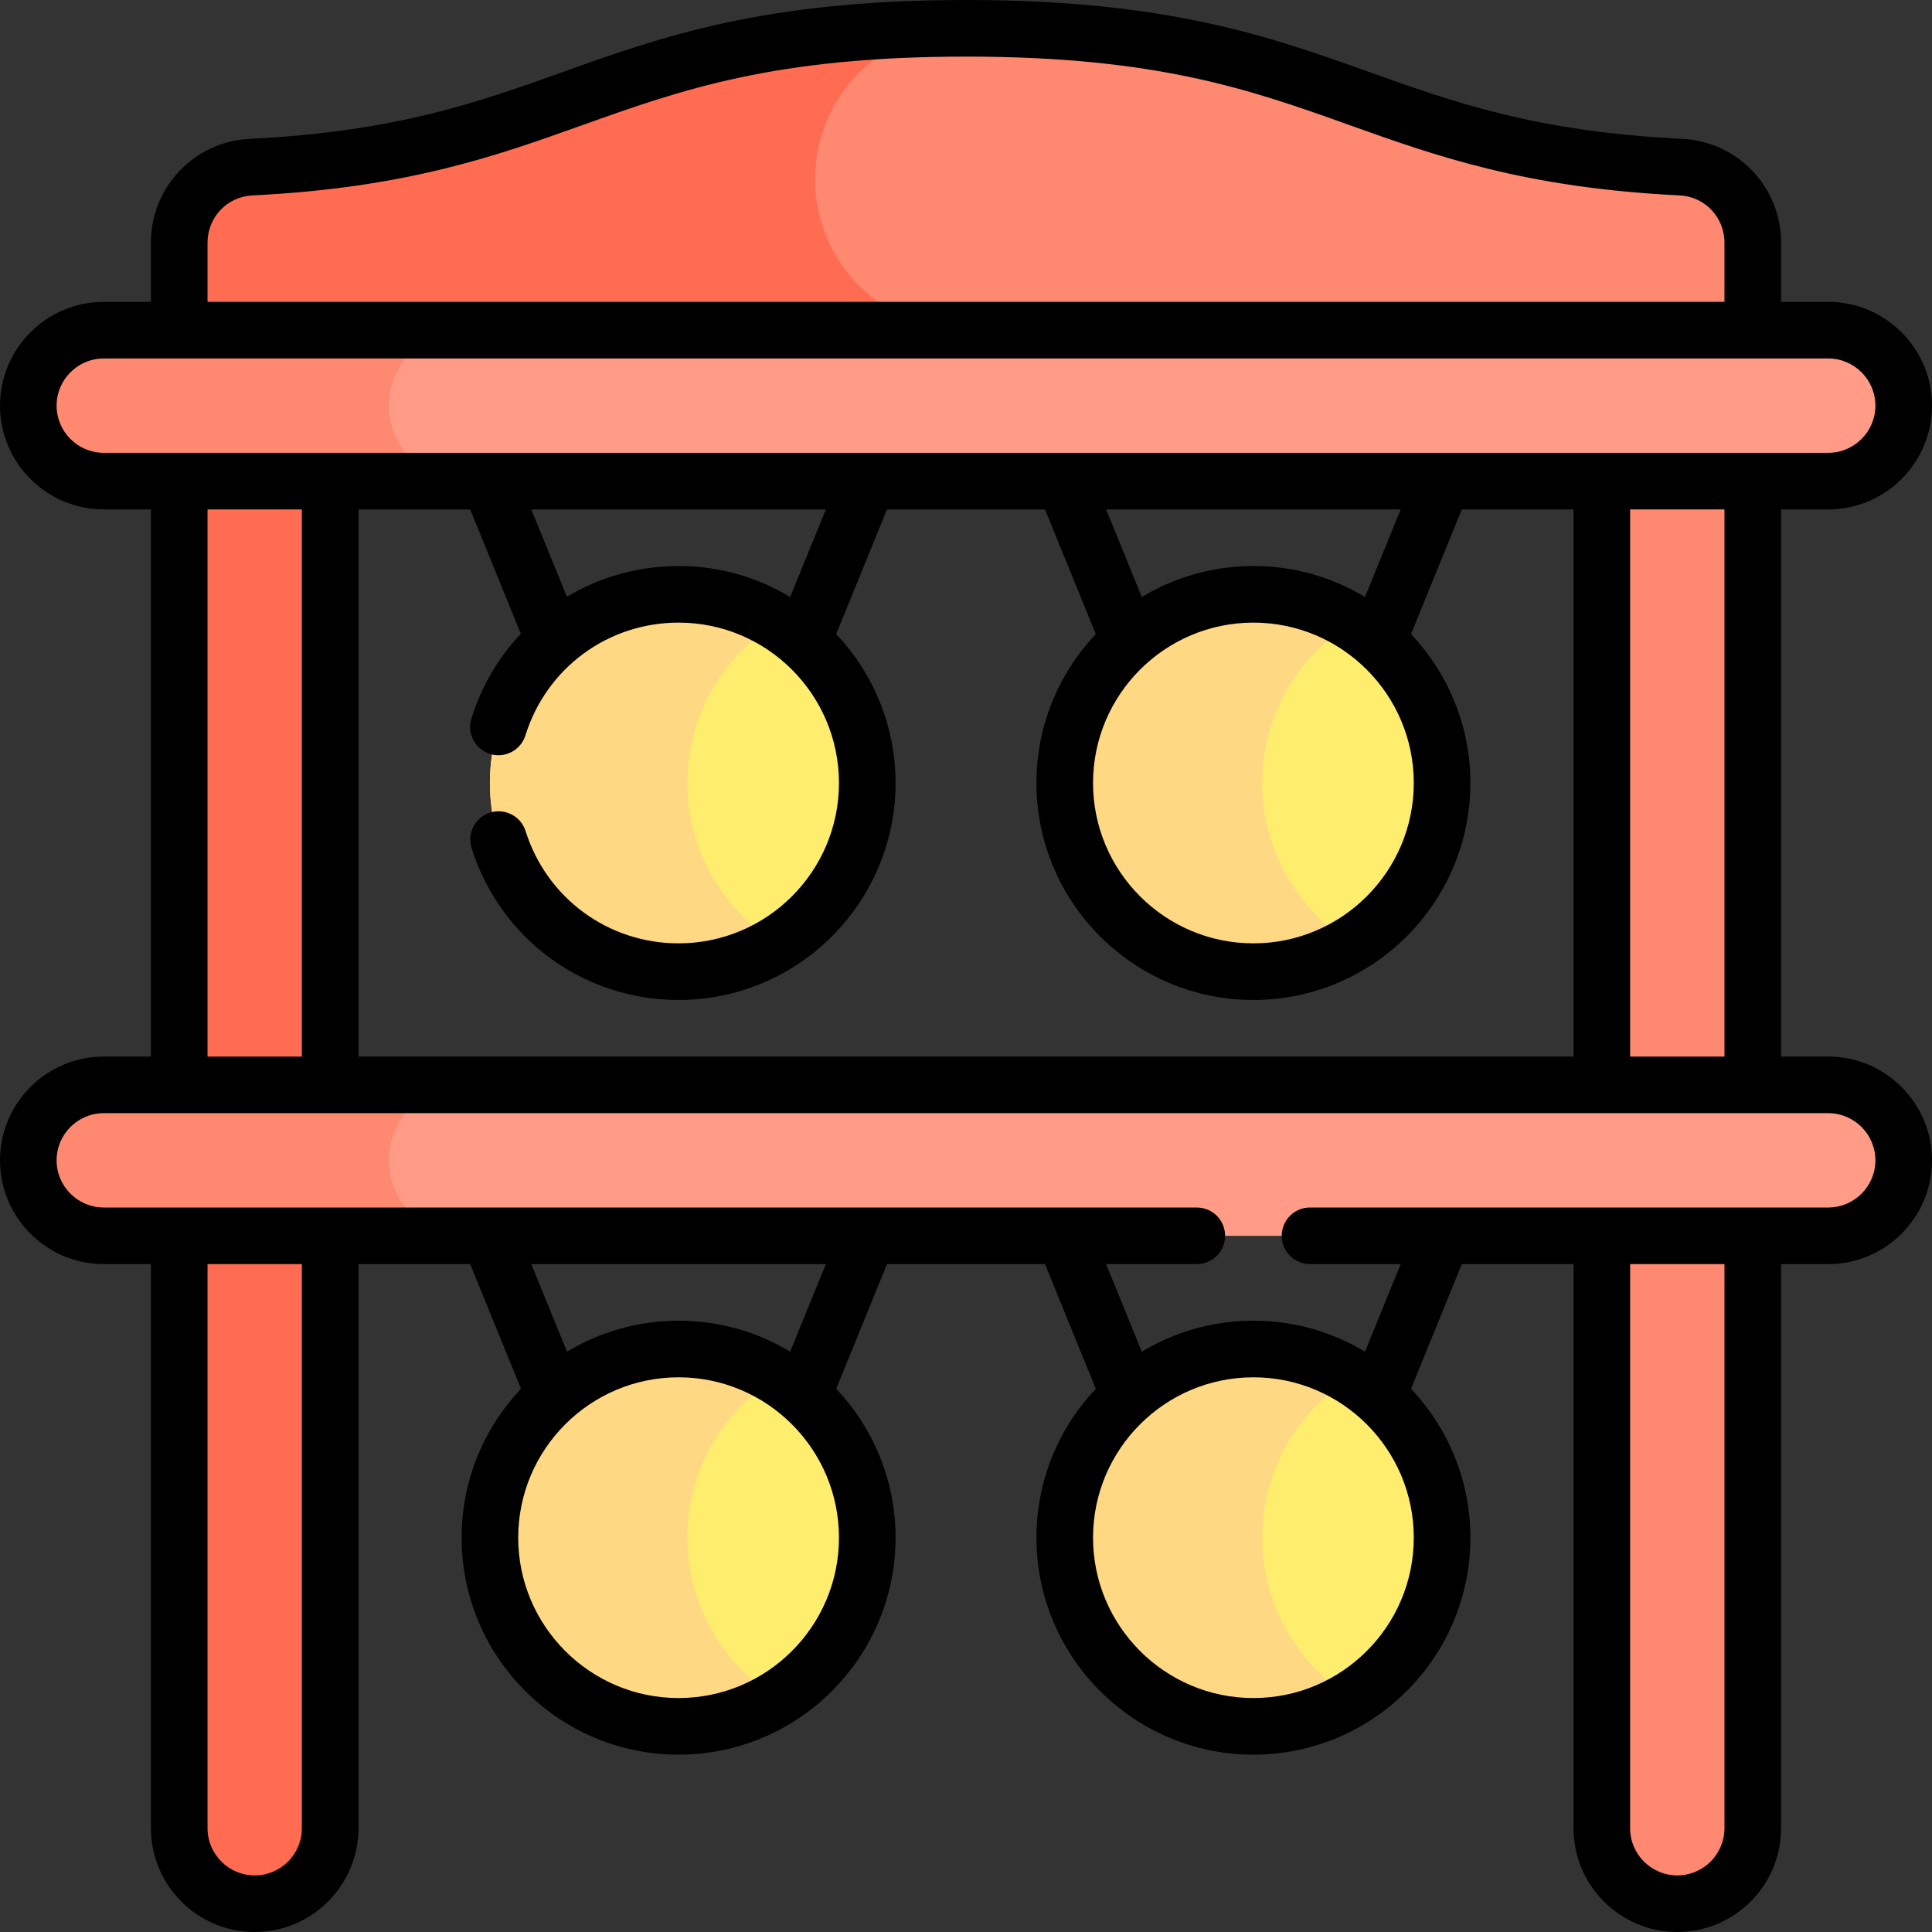 <svg id="Capa_1" enable-background="new 0 0 512 512" height="512" viewBox="0 0 512 512" width="512" xmlns="http://www.w3.org/2000/svg"><rect x="0" y="0" width="512" height="512" fill="#333333" stroke="none"/><g><g><path d="m47.5 484.5v-377h40v377c0 11.046-8.954 20-20 20-11.046 0-20-8.954-20-20z" fill="#ff6c52"/></g><g><path d="m424.5 484.5v-377h40v377c0 11.046-8.954 20-20 20-11.046 0-20-8.954-20-20z" fill="#ff8870"/></g><g><path d="m464.5 64.268c0-10.645-8.342-19.449-18.974-19.972-85.712-4.214-92.018-36.796-189.526-36.796s-103.814 32.582-189.526 36.796c-10.632.523-18.974 9.327-18.974 19.972v43.232h417z" fill="#ff8870"/></g><g><path d="m256 87.5c-22.091 0-40-17.909-40-40s17.909-40 40-40c-97.508 0-103.814 32.582-189.526 36.796-10.632.523-18.974 9.327-18.974 19.972v43.232h208.5z" fill="#ff6c52"/></g><g><path d="m7.5 107.5c0-11.046 8.954-20 20-20h457c11.046 0 20 8.954 20 20 0 11.046-8.954 20-20 20h-457c-11.046 0-20-8.954-20-20z" fill="#ff9b87"/></g><g><path d="m103.072 107.5c0-11.046 8.954-20 20-20h-95.572c-11.046 0-20 8.954-20 20 0 11.046 8.954 20 20 20h95.572c-11.046 0-20-8.954-20-20z" fill="#ff8870"/></g><g><circle cx="179.833" cy="207.5" fill="#ffee6e" r="50"/></g><g><path d="m182.167 207.5c0-17.983 9.546-33.773 23.833-42.585-7.617-4.698-16.579-7.415-26.167-7.415-27.57 0-50 22.43-50 50s22.43 50 50 50c9.587 0 18.55-2.718 26.167-7.415-14.287-8.812-23.833-24.602-23.833-42.585z" fill="#ffd883"/></g><g><circle cx="332.167" cy="207.5" fill="#ffee6e" r="50"/></g><g><path d="m334.5 207.5c0-17.983 9.546-33.773 23.833-42.585-7.617-4.698-16.579-7.415-26.167-7.415-27.57 0-50 22.43-50 50s22.43 50 50 50c9.587 0 18.55-2.718 26.167-7.415-14.287-8.812-23.833-24.602-23.833-42.585z" fill="#ffd883"/></g><g><path d="m7.5 307.5c0-11.046 8.954-20 20-20h457c11.046 0 20 8.954 20 20 0 11.046-8.954 20-20 20h-457c-11.046 0-20-8.954-20-20z" fill="#ff9b87"/></g><g><path d="m103.072 307.5c0-11.046 8.954-20 20-20h-95.572c-11.046 0-20 8.954-20 20 0 11.046 8.954 20 20 20h95.572c-11.046 0-20-8.954-20-20z" fill="#ff8870"/></g><g><circle cx="179.833" cy="407.5" fill="#ffee6e" r="50"/></g><g><circle cx="332.167" cy="407.5" fill="#ffee6e" r="50"/></g><g><path d="m182.167 407.5c0-17.983 9.546-33.773 23.833-42.585-7.617-4.698-16.579-7.415-26.167-7.415-27.57 0-50 22.43-50 50s22.43 50 50 50c9.587 0 18.55-2.718 26.167-7.415-14.287-8.812-23.833-24.602-23.833-42.585z" fill="#ffd883"/></g><g><path d="m334.5 407.5c0-17.983 9.546-33.773 23.833-42.585-7.617-4.698-16.579-7.415-26.167-7.415-27.57 0-50 22.43-50 50s22.43 50 50 50c9.587 0 18.55-2.718 26.167-7.415-14.287-8.812-23.833-24.602-23.833-42.585z" fill="#ffd883"/></g><path d="m484.5 280h-12.5v-145h12.5c15.164 0 27.5-12.336 27.5-27.5s-12.336-27.5-27.5-27.5h-12.5v-15.732c0-14.679-11.467-26.742-26.105-27.463-38.784-1.906-60.32-9.601-83.122-17.746-26.228-9.371-53.349-19.059-106.773-19.059s-80.545 9.688-106.773 19.059c-22.801 8.146-44.337 15.84-83.122 17.746-14.638.72-26.105 12.784-26.105 27.463v15.732h-12.5c-15.164 0-27.5 12.336-27.5 27.5s12.336 27.5 27.5 27.5h12.5v145h-12.5c-15.164 0-27.5 12.336-27.5 27.5s12.336 27.5 27.5 27.5h12.5v149.5c0 15.163 12.336 27.5 27.5 27.5s27.5-12.337 27.5-27.5v-149.5h29.602l13.467 33.041c-9.742 10.306-15.735 24.192-15.735 39.459 0 31.706 25.794 57.5 57.5 57.5s57.5-25.794 57.5-57.5c0-15.268-5.993-29.154-15.735-39.46l13.466-33.04h41.87l13.466 33.041c-9.742 10.306-15.735 24.192-15.735 39.459 0 31.706 25.794 57.5 57.5 57.5s57.5-25.794 57.5-57.5c0-15.268-5.993-29.154-15.735-39.459l13.467-33.041h29.602v149.5c0 15.163 12.336 27.5 27.5 27.5s27.5-12.337 27.5-27.5v-149.5h12.5c15.164 0 27.5-12.336 27.5-27.5s-12.336-27.5-27.5-27.5zm-27.5 0h-25v-145h25zm-332.398-145 13.432 32.956c-5.875 6.228-10.421 13.835-13.109 22.46-1.233 3.954.974 8.159 4.928 9.392 3.953 1.231 8.159-.973 9.392-4.929 5.571-17.871 21.882-29.879 40.588-29.879 23.435 0 42.5 19.065 42.5 42.5s-19.065 42.5-42.5 42.5c-18.645 0-34.94-11.957-40.549-29.753-1.245-3.95-5.455-6.143-9.408-4.899-3.951 1.245-6.144 5.457-4.899 9.407 7.587 24.072 29.632 40.245 54.856 40.245 31.706 0 57.5-25.794 57.5-57.5 0-15.268-5.993-29.154-15.735-39.46l13.467-33.04h41.87l13.466 33.041c-9.742 10.306-15.735 24.192-15.735 39.459 0 31.706 25.794 57.5 57.5 57.5s57.5-25.794 57.5-57.5c0-15.268-5.993-29.154-15.735-39.459l13.467-33.041h29.602v145h-322v-145zm84.805 23.209c-8.647-5.207-18.765-8.209-29.573-8.209-10.739 0-20.889 2.934-29.598 8.148l-9.436-23.148h78.066zm122.76 6.791c23.435 0 42.5 19.065 42.5 42.5s-19.065 42.5-42.5 42.5-42.5-19.065-42.5-42.5 19.065-42.5 42.5-42.5zm29.573-6.79c-8.647-5.208-18.765-8.21-29.574-8.21s-20.927 3.002-29.573 8.21l-9.46-23.21h78.067zm-306.74-93.942c0-6.672 5.202-12.153 11.842-12.48 41.002-2.016 64.605-10.448 87.431-18.603 26.177-9.352 50.902-18.185 101.727-18.185s75.55 8.833 101.727 18.185c22.826 8.154 46.429 16.587 87.431 18.603 6.64.326 11.842 5.808 11.842 12.48v15.732h-402zm-40 43.232c0-6.893 5.607-12.5 12.5-12.5h457c6.893 0 12.5 5.607 12.5 12.5s-5.607 12.5-12.5 12.5h-102.186c-.028 0-.055 0-.083 0h-100.142c-.016 0-.032 0-.048 0h-52.061c-.028 0-.055 0-.083 0h-100.143c-.013 0-.027 0-.04 0h-102.214c-6.893 0-12.5-5.607-12.5-12.5zm40 27.5h25v145h-25zm25 349.5c0 6.893-5.607 12.5-12.5 12.5s-12.5-5.607-12.5-12.5v-149.5h25zm99.833-34.5c-23.435 0-42.5-19.065-42.5-42.5s19.065-42.5 42.5-42.5 42.5 19.065 42.5 42.5-19.065 42.5-42.5 42.5zm29.574-91.791c-8.647-5.207-18.765-8.209-29.573-8.209s-20.927 3.002-29.574 8.21l-9.46-23.21h78.066zm122.76 91.791c-23.435 0-42.5-19.065-42.5-42.5s19.065-42.5 42.5-42.5 42.5 19.065 42.5 42.5-19.066 42.5-42.5 42.5zm124.833 34.5c0 6.893-5.607 12.5-12.5 12.5s-12.5-5.607-12.5-12.5v-149.5h25zm27.5-164.5h-102.208c-.016 0-.032 0-.048 0h-35.077c-4.142 0-7.5 3.357-7.5 7.5s3.358 7.5 7.5 7.5h24.033l-9.46 23.21c-8.647-5.208-18.765-8.21-29.574-8.21s-20.927 3.002-29.573 8.21l-9.46-23.21h24.033c4.142 0 7.5-3.357 7.5-7.5s-3.358-7.5-7.5-7.5h-35.062c-.029 0-.059 0-.088 0h-52.058c-.016 0-.032 0-.048 0h-100.142c-.026 0-.052 0-.077 0h-102.191c-6.893 0-12.5-5.607-12.5-12.5s5.607-12.5 12.5-12.5h457c6.893 0 12.5 5.607 12.5 12.5s-5.607 12.5-12.5 12.5z"/></g></svg>